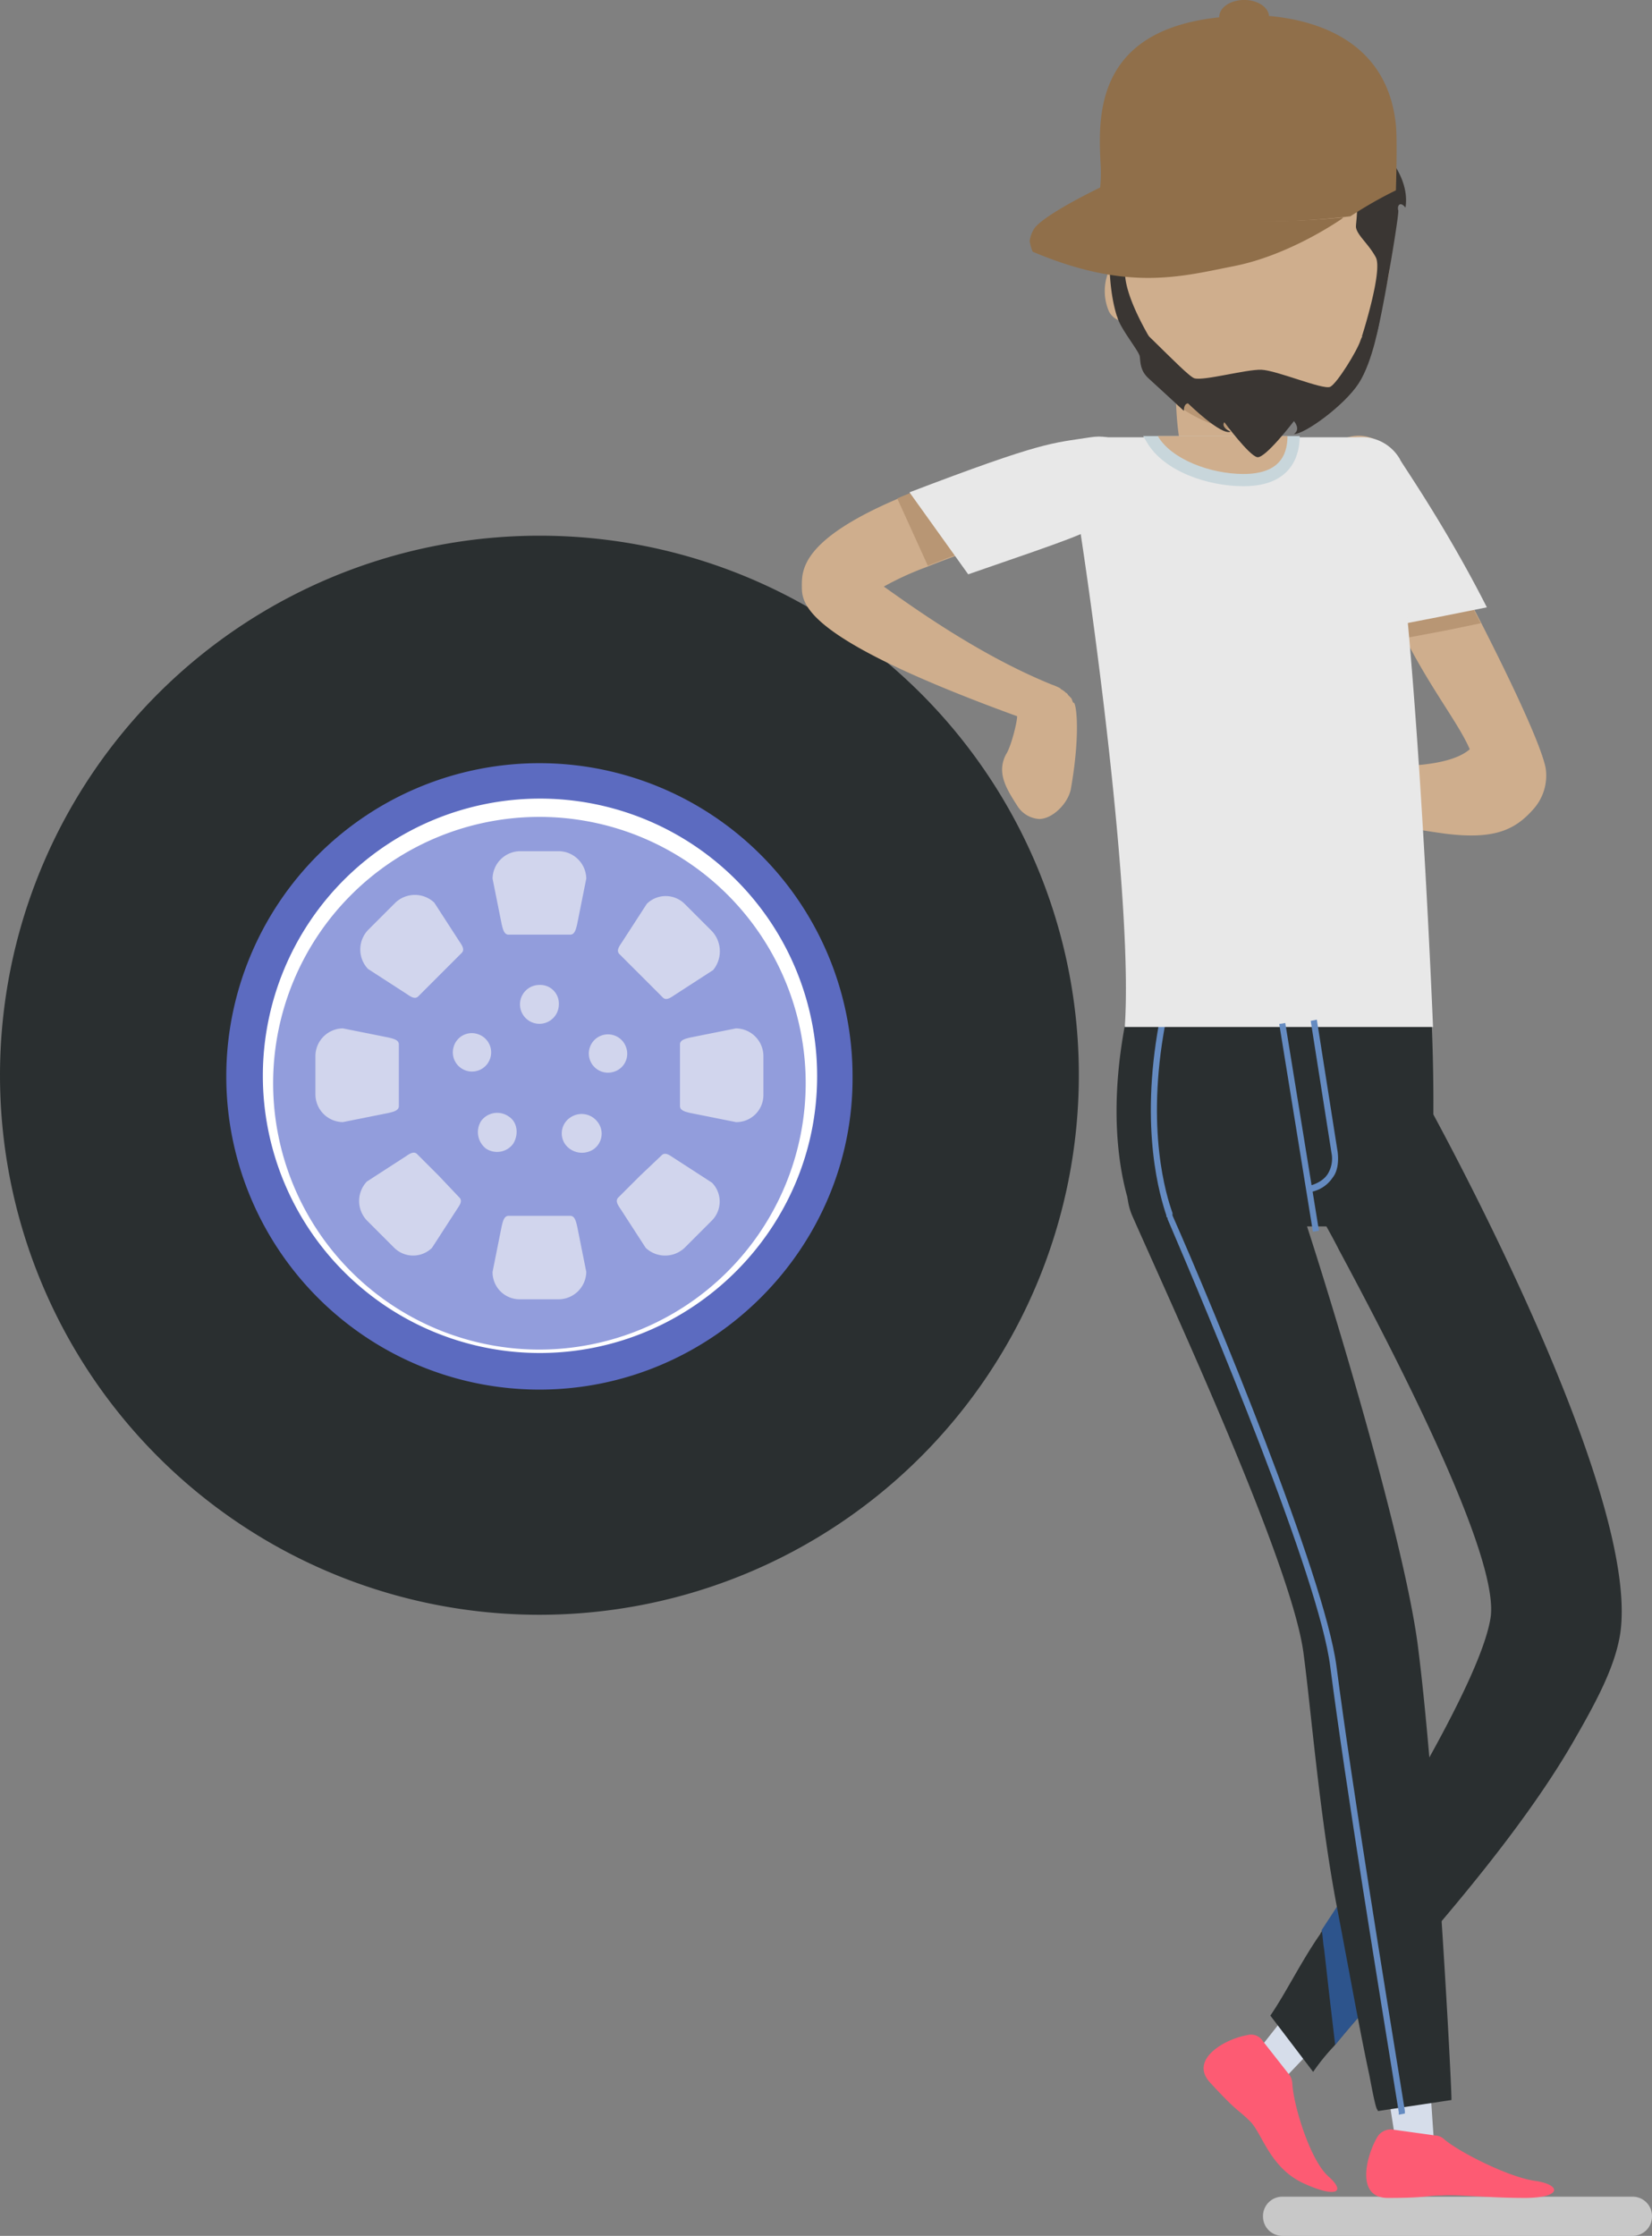 <svg xmlns="http://www.w3.org/2000/svg" width="411.222" height="556.43" viewBox="0 0 411.222 556.43">
  <rect x="0" y="0" width="411.222" height="556.43" fill="#808080" stroke="none"/>
  <g id="Symbol_1_1" data-name="Symbol 1 – 1" transform="translate(-0.236 -678.535)">
    <g id="Group_2878" data-name="Group 2878" transform="translate(0.236 811.854)">
      <path id="Path_3269" data-name="Path 3269" d="M268.547,134.273A134.273,134.273,0,1,1,134.273,0,134.156,134.156,0,0,1,268.547,134.273Z" fill="#2a2f30"/>
      <path id="Path_3270" data-name="Path 3270" d="M97.747,175.794a77.947,77.947,0,1,1,77.947-77.947C175.978,140.518,140.7,175.794,97.747,175.794Z" transform="translate(36.527 36.711)" fill="#5c6bc0"/>
      <path id="Path_3271" data-name="Path 3271" d="M91.844,160.971a68.986,68.986,0,1,1,69.128-68.844C160.971,129.963,129.963,160.971,91.844,160.971Z" transform="translate(42.43 42.43)" fill="#fff"/>
      <path id="Path_3272" data-name="Path 3272" d="M90.183,157.166a66.283,66.283,0,1,1,66.283-66.283A66.35,66.35,0,0,1,90.183,157.166Z" transform="translate(44.09 45.381)" fill="#929ddc"/>
      <path id="Path_3273" data-name="Path 3273" d="M59.6,27.6H49.927A6.922,6.922,0,0,0,43.1,34.427l2.276,11.379c.284,1.138.569,2.56,1.707,2.56H62.444c1.138,0,1.422-1.422,1.707-2.56l2.276-11.379A6.922,6.922,0,0,0,59.6,27.6Z" transform="translate(79.51 50.916)" fill="#d1d5ed"/>
      <path id="Path_3274" data-name="Path 3274" d="M40.273,33.345l-6.827,6.827a7.048,7.048,0,0,0,0,9.672L43.117,56.1c.853.569,1.991,1.422,2.845.569l5.405-5.405,5.405-5.405c.853-.853,0-1.991-.569-2.845l-6.258-9.672A7.048,7.048,0,0,0,40.273,33.345Z" transform="translate(58.156 57.972)" fill="#d1d5ed"/>
      <path id="Path_3275" data-name="Path 3275" d="M27.6,49.927V59.6a6.922,6.922,0,0,0,6.827,6.827l11.379-2.276c1.138-.284,2.56-.569,2.56-1.707V47.083c0-1.138-1.422-1.422-2.56-1.707L34.427,43.1A6.922,6.922,0,0,0,27.6,49.927Z" transform="translate(50.916 79.51)" fill="#d1d5ed"/>
      <path id="Path_3276" data-name="Path 3276" d="M33.345,70.834l6.827,6.827a6.7,6.7,0,0,0,9.388,0l6.259-9.672c.569-.853,1.422-1.991.569-2.845l-5.121-5.405-5.405-5.405c-.853-.853-1.991,0-2.845.569l-9.672,6.259A7.048,7.048,0,0,0,33.345,70.834Z" transform="translate(57.972 99.568)" fill="#d1d5ed"/>
      <path id="Path_3277" data-name="Path 3277" d="M49.927,80.267H59.6a6.922,6.922,0,0,0,6.827-6.827L64.151,62.06c-.284-1.138-.569-2.56-1.707-2.56H47.083c-1.138,0-1.422,1.422-1.707,2.56L43.1,73.439A6.739,6.739,0,0,0,49.927,80.267Z" transform="translate(79.51 109.764)" fill="#d1d5ed"/>
      <path id="Path_3278" data-name="Path 3278" d="M70.834,77.477l6.827-6.827a6.7,6.7,0,0,0,0-9.388L67.989,55c-.853-.569-1.991-1.422-2.845-.569l-5.405,5.121L54.334,64.96c-.853.853,0,1.991.569,2.845l6.259,9.672A7.048,7.048,0,0,0,70.834,77.477Z" transform="translate(99.568 99.753)" fill="#d1d5ed"/>
      <path id="Path_3279" data-name="Path 3279" d="M80.267,59.6V49.927A6.922,6.922,0,0,0,73.439,43.1L62.06,45.376c-1.138.284-2.56.569-2.56,1.707V62.444c0,1.138,1.422,1.422,2.56,1.707l11.379,2.276A6.739,6.739,0,0,0,80.267,59.6Z" transform="translate(109.764 79.51)" fill="#d1d5ed"/>
      <path id="Path_3280" data-name="Path 3280" d="M77.477,40.273l-6.827-6.827a6.7,6.7,0,0,0-9.388,0L55,43.117c-.569.853-1.422,1.991-.569,2.845l5.405,5.405,5.405,5.405c.853.853,1.991,0,2.845-.569l9.672-6.258A7.353,7.353,0,0,0,77.477,40.273Z" transform="translate(99.753 58.156)" fill="#d1d5ed"/>
      <path id="Path_3281" data-name="Path 3281" d="M55.172,44.136A4.836,4.836,0,1,1,50.336,39.3,4.63,4.63,0,0,1,55.172,44.136Z" transform="translate(83.937 72.5)" fill="#d1d5ed"/>
      <path id="Path_3282" data-name="Path 3282" d="M45.835,43.761a4.769,4.769,0,1,1-5.974,3.129A4.688,4.688,0,0,1,45.835,43.761Z" transform="translate(73.077 80.271)" fill="#d1d5ed"/>
      <path id="Path_3283" data-name="Path 3283" d="M42.612,52.5a4.97,4.97,0,0,1,6.827-1.138c2.276,1.422,2.56,4.552,1.138,6.827a4.97,4.97,0,0,1-6.827,1.138A5.207,5.207,0,0,1,42.612,52.5Z" transform="translate(77.153 93.151)" fill="#d1d5ed"/>
      <path id="Path_3284" data-name="Path 3284" d="M50.144,58.291a4.724,4.724,0,0,1,1.138-6.827A4.97,4.97,0,0,1,58.109,52.6a4.724,4.724,0,0,1-1.138,6.827A5.207,5.207,0,0,1,50.144,58.291Z" transform="translate(90.673 93.335)" fill="#d1d5ed"/>
      <path id="Path_3285" data-name="Path 3285" d="M57.735,52.964a4.769,4.769,0,1,1,3.129-5.974A4.688,4.688,0,0,1,57.735,52.964Z" transform="translate(95.029 80.456)" fill="#d1d5ed"/>
    </g>
    <g id="Group_2879" data-name="Group 2879" transform="translate(199.834 711.233)">
      <path id="Path_3205" data-name="Path 3205" d="M125.772,215.144h87.085a4.81,4.81,0,0,0,4.872-4.872h0a4.81,4.81,0,0,0-4.872-4.872H125.772a4.81,4.81,0,0,0-4.872,4.872h0A4.81,4.81,0,0,0,125.772,215.144Z" transform="translate(-6.106 308.586)" fill="#e2e2e2" opacity="0.74"/>
      <g id="Group_2864" data-name="Group 2864" transform="translate(0 0)">
        <g id="Group_2859" data-name="Group 2859" transform="translate(140.485 474.706)">
          <path id="Path_3206" data-name="Path 3206" d="M134.558,221.122,130.6,195.849l11.266-3.349,1.827,26.8Z" transform="translate(-126.755 -192.5)" fill="#d6ddea"/>
          <path id="Path_3207" data-name="Path 3207" d="M146.58,201.422a3.289,3.289,0,0,1,2.131.914c3.958,3.349,16.138,9.439,22.533,10.353,6.7.913,7,4.263-2.436,4.263s-16.443-.913-20.706-.609c-4.263,0-3.045.609-13.4.609-7.917,0-5.481-10.048-2.74-14.92a3.976,3.976,0,0,1,3.654-2.131Z" transform="translate(-129.337 -177.367)" fill="#fd5b73"/>
        </g>
        <g id="Group_2860" data-name="Group 2860" transform="translate(100.011 459.786)">
          <path id="Path_3208" data-name="Path 3208" d="M119.9,207.7l15.834-20.1,10.353,6.09-18.574,19.488Z" transform="translate(-108.162 -187.6)" fill="#d6ddea"/>
          <path id="Path_3209" data-name="Path 3209" d="M137.527,202.32a4.4,4.4,0,0,1,.609,2.131c.3,5.176,4.263,18.574,8.83,22.837,4.872,4.263,1.827,5.481-6.09,1.827-8.526-3.958-10.353-12.789-13.4-15.529-3.045-3.045-2.74-1.827-9.744-9.439-5.481-5.785,3.654-10.962,9.135-11.875a3.477,3.477,0,0,1,3.958,1.522Z" transform="translate(-116.045 -178.265)" fill="#fd5b73"/>
        </g>
        <g id="Group_2862" data-name="Group 2862">
          <g id="Group_2861" data-name="Group 2861" transform="translate(93.114 43.419)">
            <path id="Path_3210" data-name="Path 3210" d="M118.111,54.3s-3.045,20.706,3.045,30.145,7,10.962,7,10.962" transform="translate(-106.479 -43.824)" fill="#ed8c62"/>
            <path id="Path_3211" data-name="Path 3211" d="M140.637,111.882a12.407,12.407,0,0,1-5.481,1.522,10.348,10.348,0,0,1-9.135-5.176s-1.218-1.827-6.7-10.657c-3.958-6.09-5.176-14.616-5.481-21.924a83.231,83.231,0,0,1,.913-15.529,10.765,10.765,0,0,1,21.315,3.045,54.033,54.033,0,0,0-.609,10.048,45.132,45.132,0,0,0,.913,9.439A7.015,7.015,0,0,0,137.592,86c6.09,9.744,7,11.266,7,11.266A10.934,10.934,0,0,1,140.637,111.882Z" transform="translate(-113.78 -50.859)" fill="#cfae8d"/>
          </g>
          <path id="Path_3213" data-name="Path 3213" d="M191.661,143.933c-1.218-5.785-8.221-20.706-16.138-36.235C167,91.255,157.558,73.9,153.3,66.287a9.2,9.2,0,1,0-16.138,8.83c6.7,12.18,13.7,24.968,19.488,36.539,6.7,13.093,13.4,21.315,16.138,27.709-4.872,4.263-17.052,4.567-26.8,3.958-2.74-.3-13.093-.913-19.792,5.176-2.74,2.436-5.785,7-5.481,14.007.3,4.872.913,7,5.176,9.135a10.715,10.715,0,0,0,6.09.913c4.872-.609,5.481-3.349,5.481-9.135a21.667,21.667,0,0,1,2.131-8.221,264.967,264.967,0,0,0,27.1,5.176c12.18,1.522,17.356-.914,21.924-6.09A12.5,12.5,0,0,0,191.661,143.933Z" transform="translate(-6.529 14.404)" fill="#cfae8d"/>
          <path id="Path_3214" data-name="Path 3214" d="M114.324,159.637s-9.439-17.052-3.349-49.937H187.4a469.578,469.578,0,0,1-.609,49.937Z" transform="translate(-30.588 112.885)" fill="#2a2f30"/>
          <path id="Path_3215" data-name="Path 3215" d="M165.036,108.044l-8.83,1.827-9.744,1.827c-6.09-11.571-12.789-24.359-19.488-36.539a9.2,9.2,0,0,1,16.138-8.83C147.071,74.245,156.51,91.6,165.036,108.044Z" transform="translate(3.959 14.363)" fill="#b89674"/>
          <path id="Path_3216" data-name="Path 3216" d="M166.022,68.579a9.078,9.078,0,0,0-10.962-6.7c-21.924,5.481-37.148,10.353-47.806,14.92C82.9,87.153,83.2,94.766,83.2,98.724c0,4.567.913,13.093,53.591,32.276,0,1.522-1.522,7.612-2.74,9.439-2.436,4.567,0,8.526,2.74,12.789a6.943,6.943,0,0,0,5.481,3.349c3.349,0,7.308-3.958,7.917-7.612,2.131-12.18,1.522-19.488.913-21.01h0a.3.3,0,0,0-.3-.3c-.3-.3-.3-.914-.609-1.218l-.609-.609c-.3-.3-.3-.609-.609-.609a4.2,4.2,0,0,0-1.218-.914l-.3-.3a14.846,14.846,0,0,0-2.131-.913c-17.965-7.308-34.408-19.183-41.716-24.36a73.933,73.933,0,0,1,10.657-4.872c11.266-4.567,27.709-9.744,44.761-14.007C164.2,78.323,167.24,73.451,166.022,68.579Z" transform="translate(-83.2 14.548)" fill="#cfae8d"/>
          <path id="Path_3217" data-name="Path 3217" d="M168.257,103.958l-12.18,2.436-9.439,1.827h0l-8.221,1.522c-10.353-20.4-13.093-25.273-13.4-32.276-.3-7.917,1.827-11.875,7-14.616a10.962,10.962,0,0,1,14.616,4.263C146.334,67.115,157.6,82.948,168.257,103.958Z" transform="translate(2.26 14.49)" fill="#e8e8e8"/>
          <path id="Path_3218" data-name="Path 3218" d="M208.585,249.561c-1.218,7.612-5.176,15.529-10.962,25.577-9.439,16.747-24.055,35.017-37.453,50.546-9.135,10.657-17.661,20.1-22.837,26.491a52.553,52.553,0,0,0-5.176,6.394L121.5,344.563c3.958-5.785,7.612-13.4,12.484-20.4,0-.3.3-.3.3-.609,8.83-13.4,18.27-28.318,25.882-42.02.3-.3.609-.914.913-1.218C169,266,175.091,253.215,176.309,245.6c2.131-13.4-17.965-54.809-37.757-91.653-2.131-4.263-4.567-8.221-6.7-12.484a8.593,8.593,0,0,1-1.218-4.567c-.609-6.7,4.263-14.616,10.353-17.965,7.308-3.958,17.052-6.09,21.01,1.218C170.219,135.376,213.457,216.98,208.585,249.561Z" transform="translate(-4.879 124.358)" fill="#2a2f30"/>
          <path id="Path_3219" data-name="Path 3219" d="M151.886,213.952c-9.135,10.657-17.661,20.1-22.837,26.491q-1.37-11.419-2.74-23.751c-.3-1.522-.3-3.045-.609-4.872,8.83-13.4,18.27-28.318,25.882-42.02C151.886,183.5,151.886,199.031,151.886,213.952Z" transform="translate(3.71 235.786)" fill="#2d548c"/>
          <path id="Path_3220" data-name="Path 3220" d="M182.289,247.87c-3.654-30.754-29.536-112.967-33.494-122.1-3.349-7.612-21.924-9.439-29.84-6.09a15.428,15.428,0,0,0-7.917,20.1c10.353,23.446,39.584,86.476,42.629,108.7,1.827,13.4,3.958,40.193,8.221,62.726,3.045,15.834,5.785,31.363,8.221,42.629,1.827,9.744,1.827,7.917,2.131,8.83l18.27-2.74C190.815,360.533,186.856,284.1,182.289,247.87Z" transform="translate(-28.824 130.007)" fill="#2a2f30"/>
          <path id="Path_3221" data-name="Path 3221" d="M143.373,79.541C126.321,83.8,109.879,88.98,98.612,93.548L91,76.8c10.657-4.567,25.882-9.439,47.805-14.92a9.078,9.078,0,0,1,10.962,6.7A8.67,8.67,0,0,1,143.373,79.541Z" transform="translate(-67.249 14.548)" fill="#b89674"/>
          <path id="Path_3222" data-name="Path 3222" d="M137.065,61.716c5.785-.913,10.048,1.827,11.571,7.612s-2.436,10.048-7.308,13.093c-6.394,3.654-8.221,4.263-34.712,13.4L92,75.418C125.494,62.629,127.321,63.238,137.065,61.716Z" transform="translate(-65.204 14.408)" fill="#e8e8e8"/>
          <path id="Path_3223" data-name="Path 3223" d="M136.069,82.55h-1.522a33.921,33.921,0,0,1-20.706-7,83.231,83.231,0,0,1,.913-15.529,10.765,10.765,0,1,1,21.315,3.045,54.033,54.033,0,0,0-.609,10.048C135.46,76.765,135.46,80.114,136.069,82.55Z" transform="translate(-20.666 -7.645)" fill="#b89674"/>
          <path id="Path_3224" data-name="Path 3224" d="M177.128,73.444c-4.263,19.792-15.225,34.1-34.1,34.1s-30.754-14.311-34.1-34.1C105.876,54.87,124.45,36.6,143.329,36.6,161.9,36.6,181.391,54.87,177.128,73.444Z" transform="translate(-31.275 -36.6)" fill="#cfae8d"/>
          <path id="Path_3225" data-name="Path 3225" d="M173.452,381.108V380.5c-5.176-31.972-13.093-80.386-17.052-110.836-2.74-22.228-30.449-88-40.5-111.445,0-.3,0-.3-.3-.609v-.3c-1.522-4.567-6.7-21.315-1.827-47.806l1.522.3c-4.872,26.186.3,42.629,1.827,46.892v.609c10.353,23.446,37.757,89.521,40.8,112.054,3.958,30.449,11.875,78.864,17.052,110.836v.609Z" transform="translate(-24.859 112.476)" fill="#658bc1"/>
          <path id="Path_3212" data-name="Path 3212" d="M118.692,208.366c2.131-30.754-8.221-107.486-13.4-137.936a7.532,7.532,0,0,1,7.612-8.83h63.335a7.867,7.867,0,0,1,7.308,5.481c7.308,27.709,11.875,141.285,11.875,141.285Z" transform="translate(-38.306 14.523)" fill="#e8e8e8"/>
        </g>
        <path id="Path_3226" data-name="Path 3226" d="M150.075,61.5c0,4.567-1.827,12.484-14.007,12.484-8.83,0-19.792-3.654-24.055-10.962L111.1,61.5Z" transform="translate(-26.146 14.319)" fill="#c8d6db"/>
        <path id="Path_3227" data-name="Path 3227" d="M112.3,61.5c3.349,5.785,13.093,9.439,21.315,9.439,8.526,0,10.962-4.263,10.962-9.439Z" transform="translate(-23.692 14.319)" fill="#cfae8d"/>
        <rect id="Rectangle_862" data-name="Rectangle 862" width="1.522" height="52.373" transform="matrix(0.987, -0.16, 0.16, 0.987, 118.836, 222.14)" fill="#658bc1"/>
        <path id="Path_3231" data-name="Path 3231" d="M124.9,152.134l-.3-1.522s3.349-.609,4.872-3.045a7.28,7.28,0,0,0,.913-5.176L125.209,109.5l1.522-.3,5.176,32.885c.3,2.436,0,4.872-1.218,6.394A8.359,8.359,0,0,1,124.9,152.134Z" transform="translate(1.461 111.863)" fill="#658bc1"/>
        <path id="Path_3232" data-name="Path 3232" d="M108.992,52.588a12.789,12.789,0,0,0,0,10.048,4.688,4.688,0,0,0,8.526-.3l4.567-9.744c1.522-3.654-1.827-7.612-5.481-6.7A12.736,12.736,0,0,0,108.992,52.588Z" transform="translate(-32.564 -17.876)" fill="#cfae8d"/>
      </g>
    </g>
    <g id="male-head-hair-and-beard" transform="translate(273.672 699.665)">
      <g id="Group_2880" data-name="Group 2880" transform="translate(0 0)">
        <path id="Path_3286" data-name="Path 3286" d="M62.595,8.4s.148-1.644,3.268-2.523C62.807,4.5,60.244,7.719,60.244,7.719L55.7,6.622a3,3,0,0,1,2.347-4.305c-2.7-1.568-5.471,2.873-5.471,2.873S47.248-1.712,45.606.4A3.117,3.117,0,0,1,47.6,4.5S9.308-6.706,0,26.364c2.487-3.821,3.128-3.008,3.128-3.008s-3.5,20.777,1.143,34.032c1.022,1.063,10.644,8.576,10.644,8.576S4.413,51.318,6.122,44.589c1.195-4.7,6.022-8.313,6.6-10.868.947-5.59-1.141-11.02,5.492-15.121s16.888,1.2,20.746,1,12.257-4.06,18.833-.658c7.044,3.644,5.034,12.719,5.232,14.322.378,2,3.268,4,5.187,7.282s-2.755,19.778-2.755,19.778,2.589.97,3.442-.12,4.856-30.5,4.5-31.522.281-2.461,1.778-.751C76.448,17.14,62.595,8.4,62.595,8.4Z" transform="matrix(0.999, 0.035, -0.035, 0.999, 2.302, 0)" fill="#3a3633"/>
        <path id="Path_3287" data-name="Path 3287" d="M67.175,24.158c-.821,2.609-5.829,10.719-7.543,11.586S46.267,31.612,42.454,31.5s-14.337,2.824-16.648,2.122S7.592,15.1,6.619,17.173s5.4,9.479,5.6,11.017.068,3.5,2.168,5.439,6.2,5.66,8.81,8.1c0-1.956,1.044-1.849,1.044-1.849S32.6,48.042,34.84,46.9c-2.614-1.2-1.57-2.342-1.57-2.342s6.2,8.374,8.212,8.7,9.109-8.977,9.109-8.977,1.8,2.011,0,3.21c2.542.165,12.544-7.07,16.13-12.617S71.952,19.1,71.952,19.1,68,21.543,67.175,24.158Z" transform="translate(-1.938 39.389)" fill="#3a3633"/>
      </g>
    </g>
    <g id="baseball-cap_1_" data-name="baseball-cap(1)" transform="translate(256.542 678.535)">
      <g id="Group_2881" data-name="Group 2881" transform="translate(0 0)">
        <path id="Path_3288" data-name="Path 3288" d="M61.087,33.321c-17.893,0-33.409-3-43.131-8.517-3.346,1.624-13.883,6.877-16.671,10.2A7.589,7.589,0,0,0,0,38.334a11.2,11.2,0,0,0,.755,2.648c23.66,10,36.889,6.191,50.116,3.584C64.942,41.8,77.7,32.794,77.7,32.794c.106-.118.233-.236.346-.349C72.245,33.02,66.551,33.321,61.087,33.321Z" transform="translate(0 21.661)" fill="#906f4a"/>
        <path id="Path_3289" data-name="Path 3289" d="M50.273,8.427l-.2,0c-.166-2.225-2.857-4-6.179-4-3.43,0-6.21,1.883-6.21,4.209,0,.038.014.072.014.111C6.257,12.023,7.544,34.029,8.184,45.908a35.753,35.753,0,0,1-.176,5.465c12.822,7.3,36.507,9.984,62.332,6.893a102.4,102.4,0,0,1,11.317-6.46s.4-12.2,0-16.245C79.528,14.339,61.38,9.45,50.273,8.427Z" transform="translate(9.51 -4.437)" fill="#906f4a"/>
      </g>
    </g>
  </g>
</svg>
